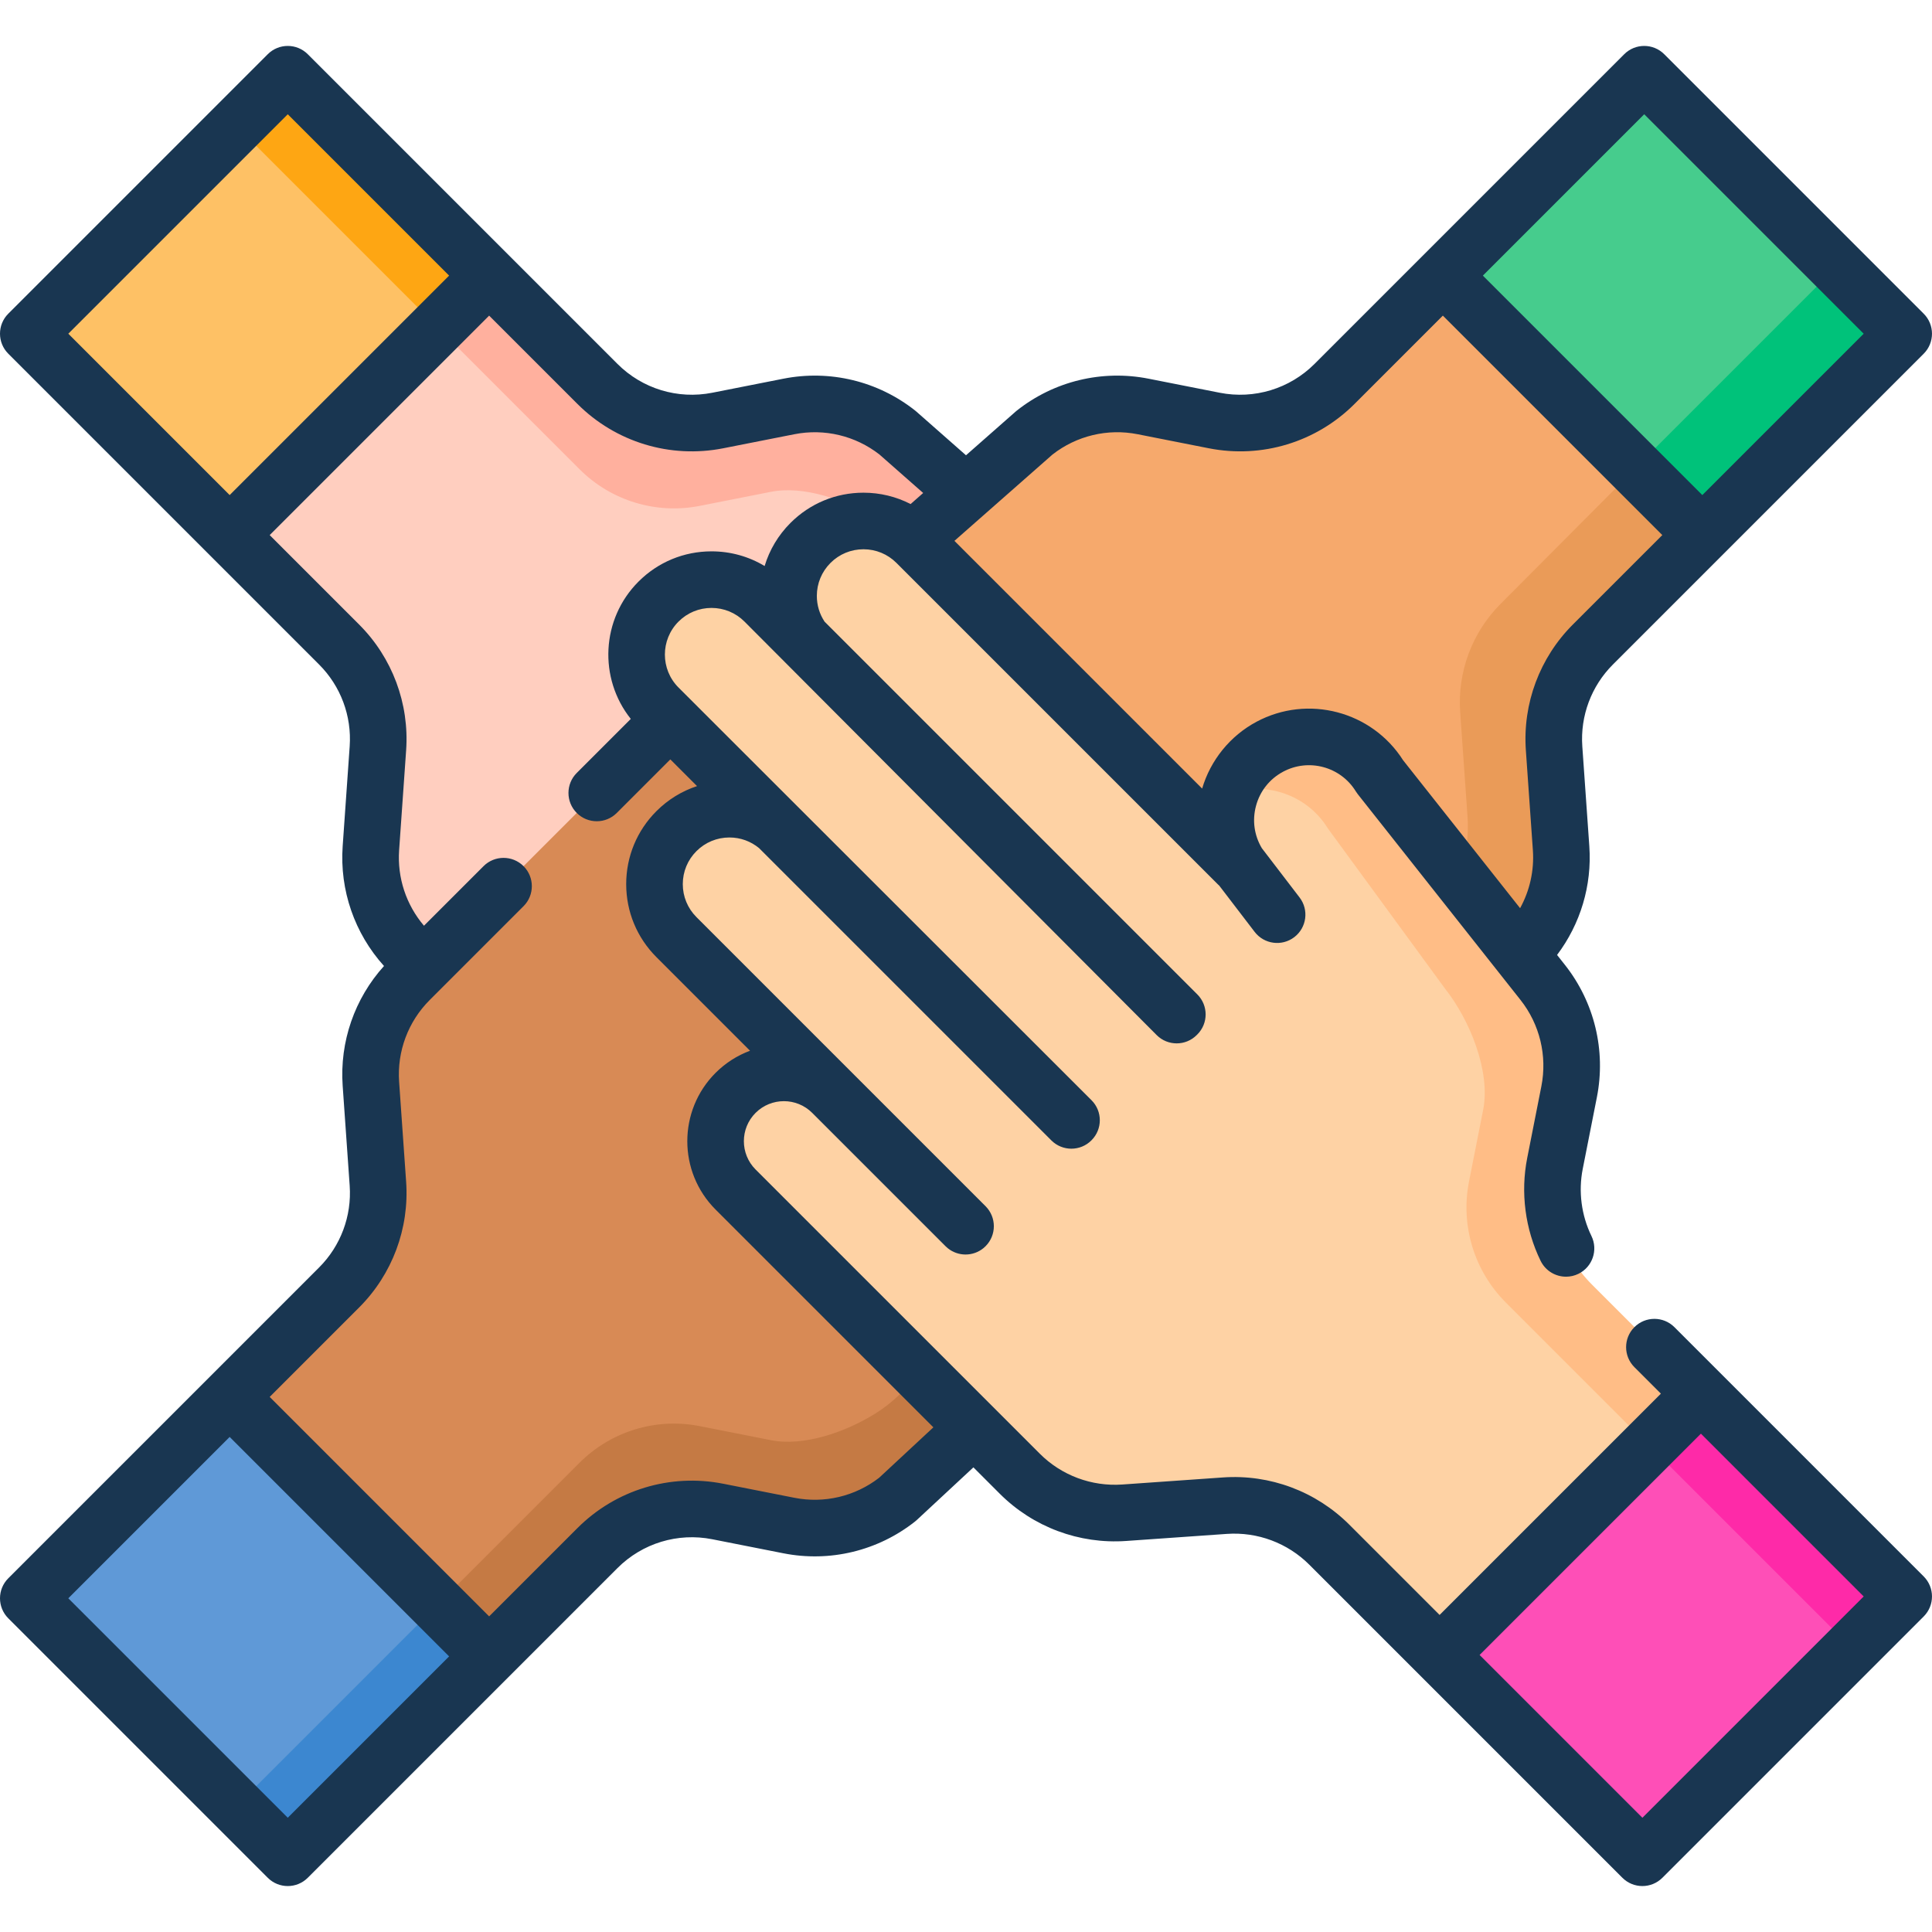 <?xml version="1.0"?>
<svg xmlns="http://www.w3.org/2000/svg" xmlns:xlink="http://www.w3.org/1999/xlink" xmlns:svgjs="http://svgjs.com/svgjs" version="1.1" width="512" height="512" x="0" y="0" viewBox="0 0 512 512" style="enable-background:new 0 0 512 512" xml:space="preserve" class=""><g><g xmlns="http://www.w3.org/2000/svg"><g><g><g><g><path d="m76.261 19.673 82.074 82.074c8.343 8.343 20.297 11.979 31.873 9.693l18.851-3.722c10.157-2.005 20.682.538 28.802 6.96l51.589 45.415-135.065 138.007-45.819-45.819c-7.245-7.245-10.994-17.276-10.276-27.498l1.859-26.476c.718-10.221-3.031-20.252-10.276-27.498l-82.374-82.374" fill="#ffcebf" data-original="#ffcebf" style=""/></g></g><g><path d="m289.45 160.093-51.587-45.42c-8.122-6.415-18.652-8.961-28.805-6.95l-18.847 3.717c-11.582 2.285-23.542-1.354-31.889-9.702l-82.066-82.066-13.676 13.676 91.022 91.022c8.34 8.34 20.29 11.974 31.861 9.688l18.854-3.725c8.591-1.694 19.613 2.033 27.719 7.106 2.141 1.34 4.132 2.903 5.977 4.627l36.087 33.708z" fill="#ffb09e" data-original="#ffb09e" style=""/></g><g><path d="m19.941 43.001h97.245v75.471h-97.245z" fill="#fec165" transform="matrix(-.707 .707 -.707 -.707 174.135 89.345)" data-original="#fec165" style=""/></g><g><path d="m86.433 15.459h19.344v75.471h-19.344z" fill="#fea613" transform="matrix(-.707 .707 -.707 -.707 201.677 22.853)" data-original="#fea613" style=""/></g></g></g><g><g><g><g><path d="m435.737 19.673-82.073 82.074c-8.344 8.343-20.297 11.979-31.873 9.693l-18.851-3.722c-10.157-2.005-20.682.538-28.802 6.96l-51.589 45.415 135.064 138.007 45.819-45.819c7.245-7.245 10.994-17.276 10.276-27.498l-1.859-26.476c-.718-10.221 3.031-20.252 10.276-27.498l82.374-82.374" fill="#f6a96c" data-original="#f6a96c" style=""/></g></g><g><g><path d="m422.122 170.81c-7.246 7.246-10.99 17.273-10.277 27.5l1.867 26.476c.713 10.217-3.031 20.254-10.278 27.49l-45.826 45.826-16.169-16.52 36.723-36.422c7.578-7.578 11.502-18.066 10.749-28.744l-1.947-27.681c-.753-10.689 3.171-21.177 10.749-28.744l88.983-89.355 17.805 17.795z" fill="#ea9b58" data-original="#ea9b58" style=""/></g></g><g><path d="m394.812 43.001h97.245v75.471h-97.245z" fill="#46cc8d" transform="matrix(.707 .707 -.707 .707 186.969 -289.908)" data-original="#46cc8d" style="" class=""/></g><g><path d="m456.431 68.525h25.054v75.471h-25.054z" fill="#00c27a" transform="matrix(.707 .707 -.707 .707 212.492 -300.481)" data-original="#00c27a" style=""/></g></g></g><g><g><g><g><path d="m76.261 492.327 82.074-82.074c8.343-8.343 20.297-11.979 31.873-9.693l18.851 3.722c10.157 2.005 20.682-.538 28.802-6.96l88.168-81.995-135.064-138.007-82.398 82.398c-7.245 7.246-10.994 17.276-10.276 27.498l1.859 26.476c.718 10.221-3.031 20.252-10.276 27.498l-82.375 82.374" fill="#d88a55" data-original="#d88a55" style=""/></g></g><g><path d="m326.03 315.327-88.167 82c-8.122 6.415-18.652 8.961-28.805 6.95l-18.847-3.717c-11.582-2.285-23.542 1.354-31.889 9.702l-82.066 82.066-13.676-13.677 91.022-91.022c8.34-8.34 20.29-11.974 31.861-9.688l18.854 3.725c8.591 1.694 19.613-2.033 27.719-7.106 2.141-1.34 4.132-2.903 5.977-4.627l72.667-70.288z" fill="#c57a44" data-original="#c57a44" style=""/></g><g><path d="m19.941 393.527h97.245v75.471h-97.245z" fill="#5f99d7" transform="matrix(-.707 -.707 .707 -.707 -187.904 784.692)" data-original="#5f99d7" style=""/></g><g><path d="m86.433 421.069h19.344v75.471h-19.344z" fill="#3c87d0" transform="matrix(-.707 -.707 .707 -.707 -160.362 851.185)" data-original="#3c87d0" style=""/></g></g></g><g><g><g><path d="m336.502 197.898c-11.243 6.019-15.051 20.293-8.299 31.112l-85.33-85.132c-7.755-7.755-20.329-7.755-28.084 0-7.04 7.04-7.667 18.039-1.925 25.811l-10.266-10.266c-7.755-7.755-20.329-7.755-28.084 0-7.755 7.755-7.755 20.329 0 28.084l31.985 31.985c-7.798-6.956-19.752-6.715-27.235.767-7.755 7.755-7.755 20.329 0 28.084l41.279 41.279c-7.072-7.072-18.537-7.072-25.609 0s-7.072 18.537 0 25.609l75.311 75.311c7.297 7.297 17.399 11.072 27.693 10.349l26.664-1.872c10.294-.723 20.396 3.052 27.693 10.349l82.958 82.958 69.25-69.25-82.655-82.655c-8.402-8.402-12.064-20.441-9.762-32.099l3.749-18.985c2.019-10.229-.542-20.829-7.01-29.006l-43.116-54.517c-6.104-9.956-18.912-13.427-29.207-7.916z" fill="#fed2a4" data-original="#fed2a4" style=""/></g><g><path d="m365.704 205.815 43.124 54.515c6.46 8.179 9.024 18.784 6.999 29.01l-3.744 18.98c-2.302 11.668 1.355 23.7 9.76 32.105l82.658 82.658-13.773 13.773-91.657-91.657c-8.405-8.405-12.068-20.444-9.767-32.097l3.751-18.988c2.017-10.233-3.602-23.893-10.069-32.065l-31.056-42.462c-5.47-8.908-16.307-12.622-25.907-9.345 1.734-5.098 5.331-9.585 10.481-12.345 10.292-5.512 23.104-2.038 29.2 7.918z" fill="#ffbd86" data-original="#ffbd86" style=""/></g><g><path d="m394.037 392.827h97.934v76.006h-97.934z" fill="#fe4fb7" transform="matrix(-.707 .707 -.707 -.707 1060.898 422.222)" data-original="#fe4fb7" style=""/></g><g><path d="m461.001 365.09h19.481v76.006h-19.481z" fill="#fe2aa8" transform="matrix(-.707 .707 -.707 -.707 1088.635 355.258)" data-original="#fe2aa8" style=""/></g><path d="m509.804 417.775-66.069-66.069c-2.928-2.928-7.676-2.928-10.604 0-2.929 2.928-2.929 7.676 0 10.604l7.022 7.022-58.645 58.645-23.911-23.911c-8.836-8.837-21.053-13.406-33.52-12.527l-26.663 1.872c-8.139.569-16.102-2.408-21.866-8.172l-75.311-75.311c-4.137-4.137-4.137-10.868 0-15.004 4.136-4.137 10.867-4.137 15.005 0l35.338 35.338c.183.183.373.355.569.515 1.374 1.121 3.054 1.682 4.733 1.682s3.358-.561 4.733-1.682c.196-.16.386-.332.569-.515 2.929-2.928 2.929-7.676 0-10.604l-76.617-76.617c-2.335-2.335-3.62-5.438-3.62-8.74 0-3.301 1.285-6.405 3.62-8.74 2.334-2.334 5.438-3.62 8.739-3.62 2.903 0 5.652.995 7.86 2.822l77.455 77.456c1.464 1.464 3.383 2.196 5.302 2.196s3.838-.732 5.302-2.196c.007-.007.013-.015.019-.022.007-.007.015-.013.022-.019 2.929-2.928 2.929-7.676 0-10.604l-109.45-109.368c-4.819-4.819-4.819-12.66 0-17.479 2.334-2.335 5.438-3.62 8.74-3.62 3.301 0 6.405 1.286 8.739 3.62l109.237 109.583c1.464 1.464 3.383 2.196 5.302 2.196s3.838-.732 5.302-2.196c.029-.029.054-.062.083-.091.03-.029.062-.053.091-.082 2.929-2.928 2.929-7.676 0-10.604l-98.788-98.788c-1.334-2.006-2.052-4.36-2.052-6.824 0-3.301 1.286-6.405 3.621-8.74 2.334-2.334 5.438-3.62 8.739-3.62 3.302 0 6.405 1.285 8.74 3.62l85.231 85.231c.097.097.2.181.3.272l9.391 12.27c2.517 3.288 7.223 3.913 10.512 1.397 3.288-2.517 3.914-7.223 1.397-10.512l-10.005-13.072c-2.019-3.393-2.569-7.35-1.548-11.178 1.049-3.933 3.603-7.157 7.191-9.078 6.787-3.633 15.252-1.337 19.273 5.224.156.254.327.499.512.733l43.117 54.517c5.114 6.466 7.131 14.814 5.535 22.903l-3.748 18.984c-1.811 9.17-.553 18.848 3.542 27.252 1.299 2.666 3.968 4.216 6.746 4.216 1.102 0 2.222-.244 3.279-.759 3.723-1.814 5.27-6.302 3.456-10.025-2.671-5.483-3.492-11.797-2.311-17.778l3.748-18.984c2.448-12.4-.644-25.197-8.484-35.11l-2.065-2.612c6.191-8.209 9.278-18.419 8.548-28.811l-1.859-26.477c-.566-8.058 2.386-15.957 8.098-21.67l82.374-82.374c2.929-2.928 2.929-7.676 0-10.604l-68.761-68.766c-2.928-2.928-7.676-2.928-10.604 0l-82.074 82.074c-6.588 6.588-15.978 9.442-25.118 7.639l-18.852-3.722c-12.328-2.435-25.051.641-34.906 8.435-.103.082-.205.166-.303.253l-13.183 11.605-13.183-11.605c-.099-.087-.2-.171-.303-.253-9.856-7.794-22.578-10.868-34.907-8.435l-18.851 3.722c-9.141 1.804-18.531-1.052-25.119-7.639l-82.072-82.074c-2.928-2.928-7.676-2.928-10.604 0l-68.764 68.763c-2.929 2.928-2.929 7.676 0 10.604l82.374 82.374c5.713 5.713 8.665 13.611 8.099 21.67l-1.859 26.476c-.819 11.666 3.158 23.111 10.954 31.742-7.796 8.631-11.773 20.076-10.954 31.742l1.859 26.477c.566 8.058-2.386 15.957-8.099 21.67l-82.374 82.374c-2.929 2.928-2.929 7.676 0 10.604l68.763 68.763c1.464 1.464 3.383 2.196 5.302 2.196s3.838-.732 5.302-2.196l82.074-82.074c6.588-6.588 15.979-9.446 25.118-7.639l18.852 3.722c12.327 2.436 25.051-.641 34.906-8.435.157-.124.309-.254.455-.391l14.996-13.946 6.978 6.978c8.836 8.837 21.056 13.409 33.52 12.527l26.664-1.872c8.131-.571 16.101 2.407 21.865 8.171l29.213 29.213.001.001 53.745 53.745c1.464 1.464 3.383 2.196 5.302 2.196s3.838-.732 5.302-2.196l69.25-69.25c2.928-2.928 2.928-7.676 0-10.604zm-74.067-387.498 58.158 58.158-42.762 42.762-58.158-58.158zm-156.803 90.167c6.388-4.984 14.599-6.942 22.552-5.371l18.852 3.722c14.055 2.777 28.497-1.617 38.628-11.748l23.405-23.405 58.158 58.158-23.706 23.706c-8.785 8.785-13.325 20.932-12.454 33.325l1.859 26.476c.379 5.401-.832 10.725-3.387 15.371l-30.994-39.189c-8.265-13.013-25.247-17.505-38.884-10.202-6.953 3.722-12.155 10.143-14.385 17.691l-65.645-65.645zm-260.831-32.009 58.158-58.158 42.762 42.762-58.158 58.158zm58.158 393.288-58.158-58.158 42.762-42.762 58.158 58.158zm156.727-90.109c-6.377 4.94-14.55 6.877-22.476 5.311l-18.852-3.722c-14.054-2.774-28.497 1.617-38.628 11.748l-23.405 23.405-58.158-58.158 23.706-23.706c8.785-8.785 13.325-20.932 12.454-33.325l-1.859-26.476c-.566-8.059 2.386-15.958 8.099-21.67l24.877-24.877c2.929-2.928 2.929-7.676 0-10.604-2.928-2.928-7.676-2.928-10.604 0l-15.786 15.786c-4.71-5.534-7.099-12.706-6.586-20.016l1.859-26.476c.871-12.394-3.669-24.54-12.454-33.325l-23.706-23.706 58.158-58.158 23.405 23.405c10.13 10.131 24.567 14.522 38.628 11.748l18.851-3.722c7.955-1.571 16.163.387 22.552 5.37l11.587 10.201-3.329 2.931c-3.819-1.964-8.074-3.011-12.491-3.011-7.307 0-14.177 2.846-19.344 8.012-3.241 3.241-5.568 7.153-6.853 11.422-4.208-2.535-9.039-3.889-14.078-3.889-7.307 0-14.177 2.846-19.344 8.013-9.932 9.933-10.611 25.662-2.046 36.393l-14.32 14.32c-2.929 2.928-2.929 7.676 0 10.604 2.928 2.928 7.676 2.928 10.604 0l14.195-14.195 7.077 7.077c-4.011 1.321-7.688 3.564-10.761 6.637-5.167 5.167-8.013 12.037-8.013 19.344s2.846 14.177 8.013 19.344l24.806 24.806c-3.334 1.241-6.461 3.193-9.137 5.868-9.984 9.984-9.984 26.23 0 36.214l57.721 57.721zm202.263 90.109-43.14-43.141 58.646-58.646 43.14 43.14z" fill="#193651" data-original="#000000" style="" class=""/></g></g></g></g></svg>
